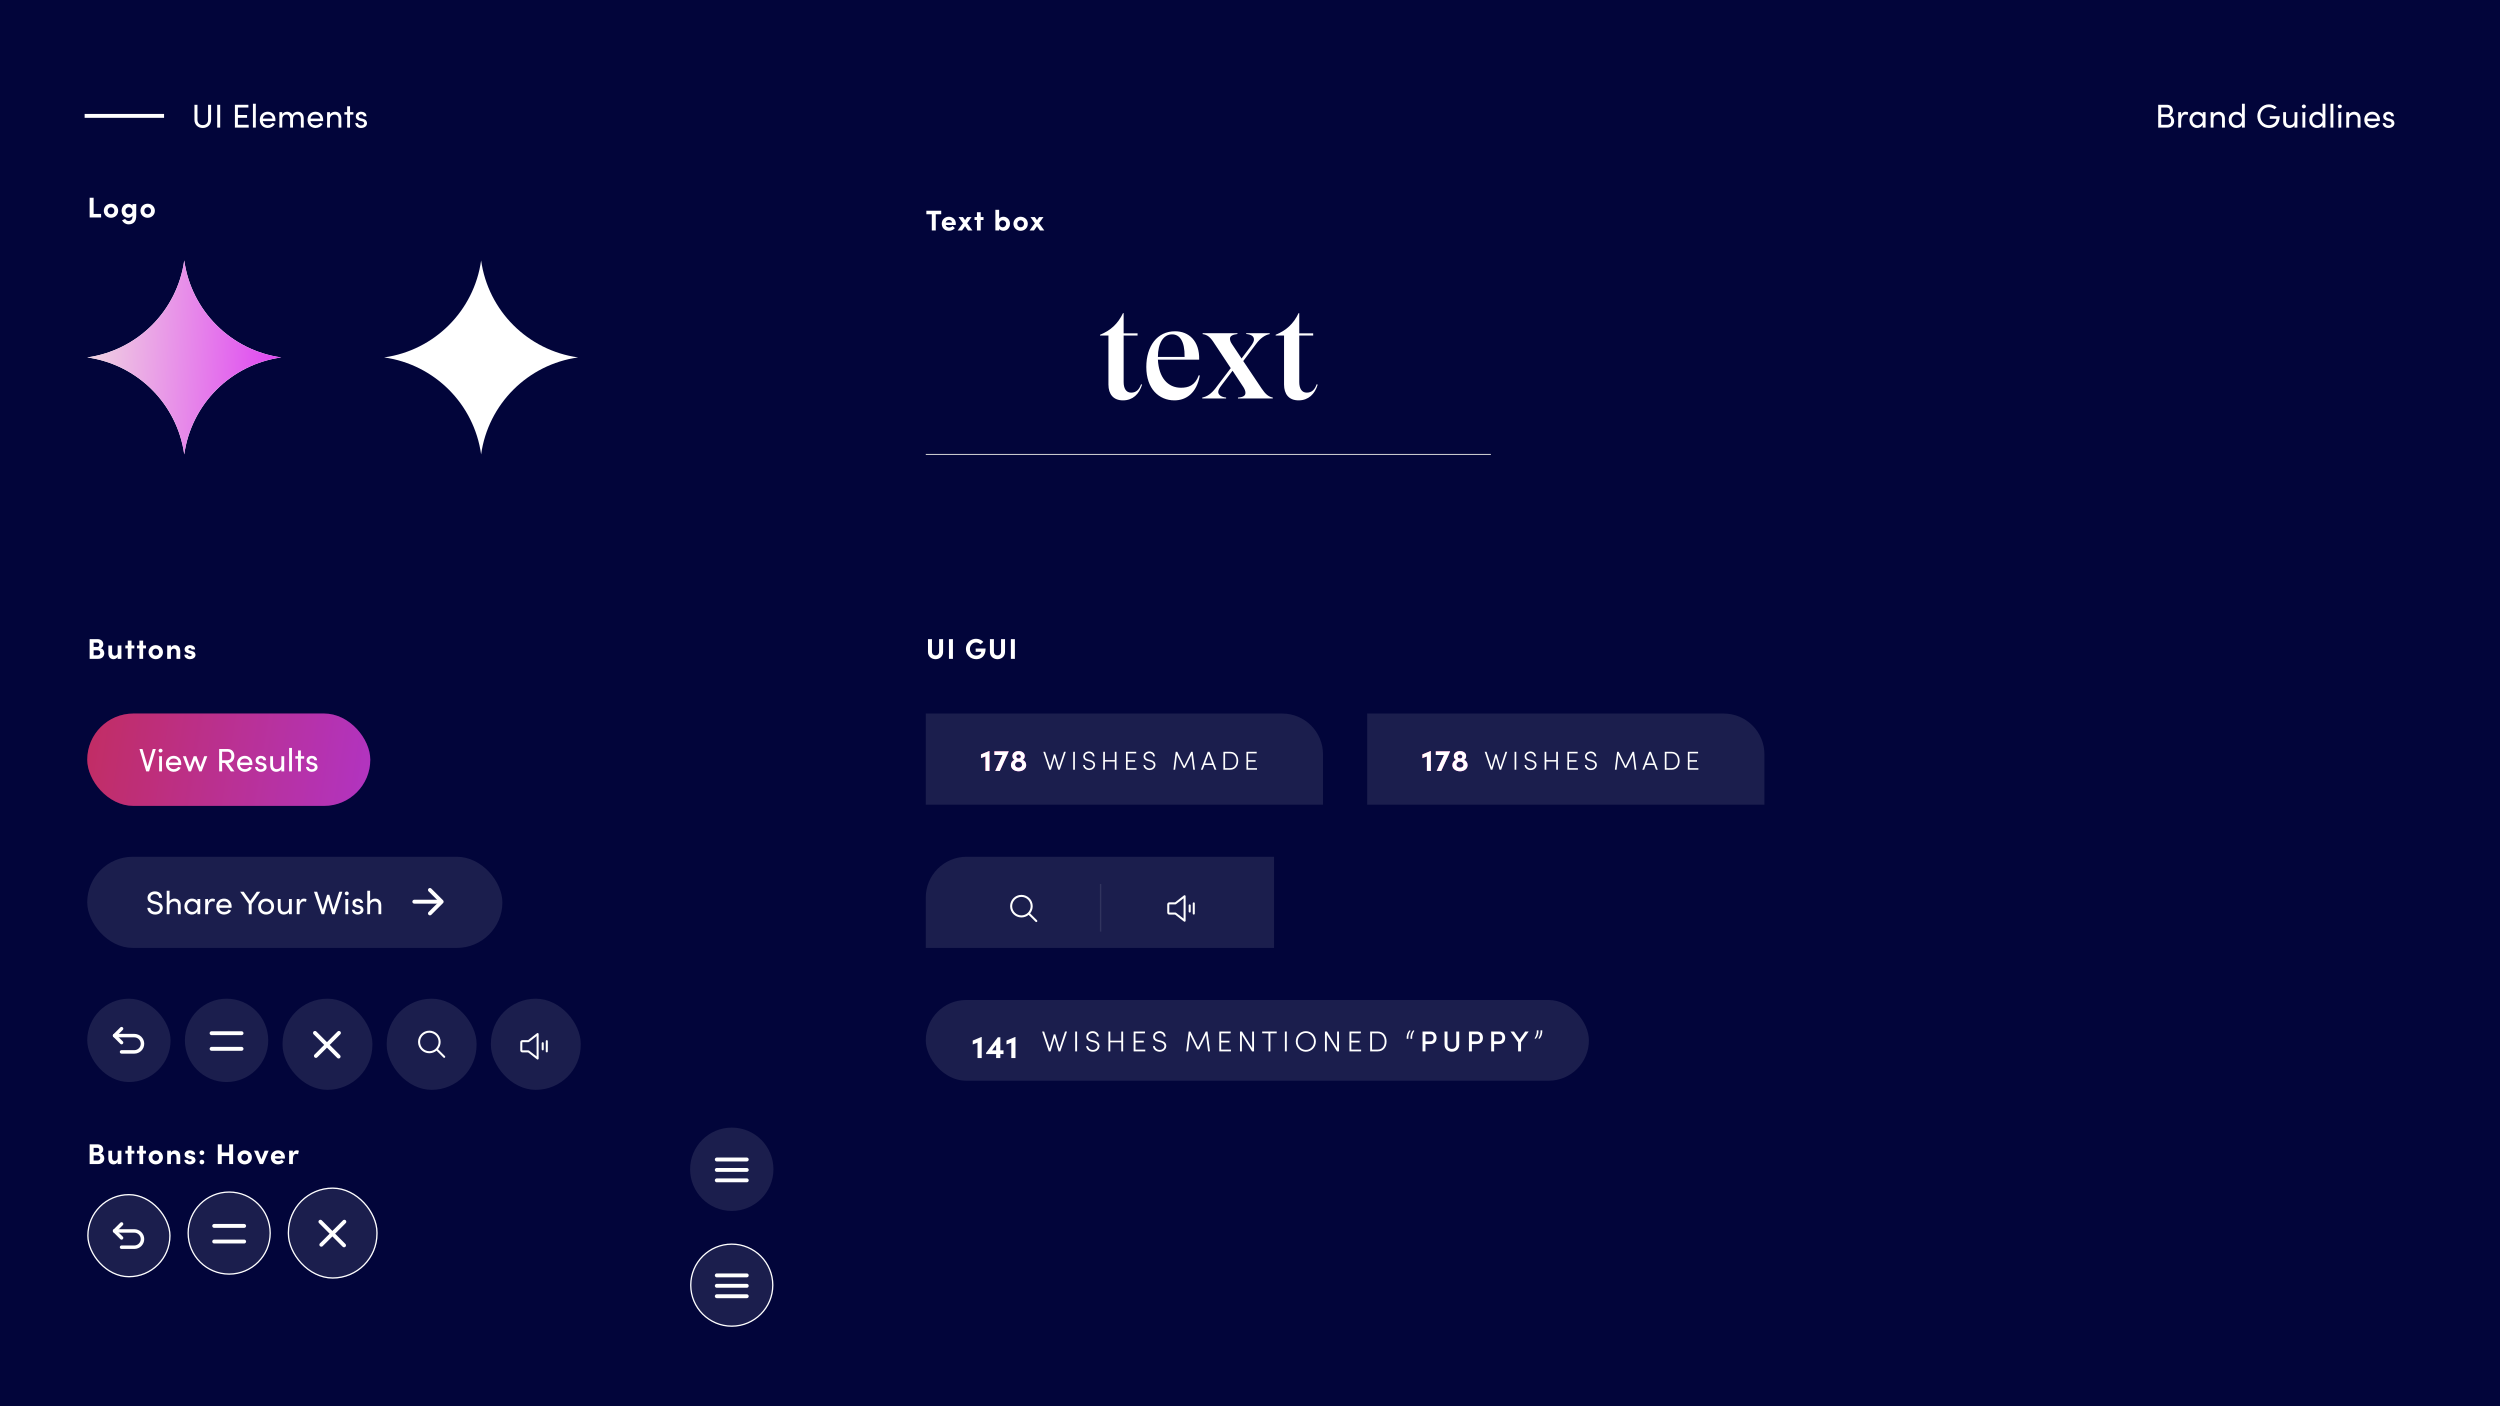 <svg width="1920" height="1080" viewBox="0 0 1920 1080" fill="none" xmlns="http://www.w3.org/2000/svg">
<rect width="1920" height="1080" fill="#02053A"/>
<rect x="67" y="658" width="318.824" height="70" rx="35" fill="white" fill-opacity="0.1"/>
<path d="M119.249 702.393C122.824 702.393 124.999 699.918 124.999 697.243C124.999 694.793 123.249 693.293 120.324 692.518L118.074 691.918C115.774 691.318 115.574 690.118 115.574 689.518C115.574 687.818 117.174 686.668 118.899 686.668C120.749 686.668 122.174 687.843 122.174 689.568H124.424C124.424 686.493 121.999 684.568 118.974 684.568C115.974 684.568 113.299 686.568 113.299 689.543C113.299 690.943 113.874 693.093 117.524 693.968L119.749 694.518C121.199 694.893 122.724 695.643 122.724 697.318C122.724 698.843 121.474 700.293 119.249 700.293C116.949 700.293 115.499 698.743 115.424 697.218H113.174C113.199 699.893 115.624 702.393 119.249 702.393ZM134.083 690.118C132.808 690.118 130.908 690.768 130.208 692.193V684.068H128.033V702.093H130.208V695.768C130.208 693.243 132.158 692.268 133.783 692.268C135.408 692.268 136.608 693.518 136.608 695.468V702.093H138.783V695.343C138.808 692.068 136.983 690.118 134.083 690.118ZM151.613 692.243C150.838 690.868 149.188 690.118 147.438 690.118C144.138 690.118 141.613 692.793 141.613 696.243C141.613 699.818 144.288 702.393 147.338 702.393C149.213 702.393 150.838 701.418 151.613 700.018V702.093H153.788V690.418H151.613V692.243ZM147.663 700.343C145.513 700.343 143.813 698.468 143.813 696.243C143.813 694.043 145.513 692.168 147.638 692.168C149.588 692.168 151.613 693.843 151.613 696.243C151.613 698.618 149.738 700.343 147.663 700.343ZM163.073 690.118C161.523 690.118 160.398 691.018 159.798 693.068V690.418H157.598V702.093H159.798V697.818C159.798 694.743 160.723 692.218 163.048 692.218C163.498 692.218 164.123 692.318 164.748 692.618L165.098 690.568C164.748 690.343 163.898 690.118 163.073 690.118ZM177.901 696.218C177.901 692.518 175.426 690.118 172.101 690.118C168.776 690.118 166.101 692.518 166.101 696.218C166.101 699.918 168.776 702.393 172.101 702.393C174.351 702.393 176.451 701.293 177.451 699.268L175.576 698.518C174.901 699.693 173.601 700.343 172.176 700.343C170.176 700.343 168.676 699.268 168.351 697.193H177.851C177.876 696.868 177.901 696.543 177.901 696.218ZM168.376 695.318C168.726 693.218 170.126 692.168 172.101 692.168C174.026 692.168 175.451 693.318 175.726 695.318H168.376ZM192.16 691.918L187.16 684.868H184.46L191.01 694.143V702.093H193.285V694.143L199.91 684.868H197.185L192.16 691.918ZM204.353 702.393C207.678 702.393 210.478 699.943 210.478 696.243C210.478 692.543 207.678 690.118 204.353 690.118C201.028 690.118 198.253 692.543 198.253 696.243C198.253 699.943 201.028 702.393 204.353 702.393ZM204.353 700.343C202.228 700.343 200.453 698.668 200.453 696.243C200.453 693.843 202.228 692.168 204.353 692.168C206.503 692.168 208.303 693.843 208.303 696.243C208.303 698.668 206.503 700.343 204.353 700.343ZM221.932 696.843C221.907 699.368 219.957 700.343 218.332 700.343C216.707 700.343 215.532 699.093 215.532 697.118V690.418H213.357V697.168C213.332 700.443 215.132 702.393 218.057 702.393C219.357 702.393 221.232 701.743 221.932 700.268V702.093H224.107V690.418H221.932V696.843ZM233.361 690.118C231.811 690.118 230.686 691.018 230.086 693.068V690.418H227.886V702.093H230.086V697.818C230.086 694.743 231.011 692.218 233.336 692.218C233.786 692.218 234.411 692.318 235.036 692.618L235.386 690.568C235.036 690.343 234.186 690.118 233.361 690.118ZM256.132 698.443L252.907 687.218H251.182L247.982 698.493L243.582 684.868H241.157L246.982 702.093H248.957L252.032 691.218L255.132 702.093H257.107L262.932 684.868H260.507L256.132 698.443ZM266.315 687.568C267.165 687.568 267.865 686.943 267.865 686.118C267.865 685.293 267.165 684.668 266.315 684.668C265.49 684.668 264.79 685.293 264.79 686.118C264.79 686.943 265.49 687.568 266.315 687.568ZM267.415 702.093V690.418H265.24V702.093H267.415ZM274.622 702.393C277.047 702.393 279.147 701.018 279.147 698.843C279.147 697.518 278.522 696.068 276.097 695.468L274.372 695.043C273.622 694.868 272.872 694.443 272.872 693.643C272.872 692.743 273.622 692.018 274.747 692.018C275.672 692.018 276.597 692.618 276.622 693.518H278.722C278.722 691.168 276.672 690.118 274.697 690.118C272.347 690.118 270.697 691.643 270.697 693.568C270.697 695.443 271.822 696.393 273.772 696.918L275.372 697.293C276.297 697.493 276.972 697.943 276.972 698.818C276.972 699.768 276.097 700.493 274.622 700.493C273.197 700.493 272.322 699.668 272.297 698.668H270.272C270.372 701.068 272.522 702.393 274.622 702.393ZM288.111 690.118C286.836 690.118 284.936 690.768 284.236 692.193V684.068H282.061V702.093H284.236V695.768C284.236 693.243 286.186 692.268 287.811 692.268C289.436 692.268 290.636 693.518 290.636 695.468V702.093H292.811V695.343C292.836 692.068 291.011 690.118 288.111 690.118Z" fill="white"/>
<path d="M318.196 692.5L338.196 692.5" stroke="white" stroke-width="3" stroke-linecap="round" stroke-linejoin="round"/>
<path d="M330.196 683.5L339.196 692.5L330.196 701.5" stroke="white" stroke-width="3" stroke-linecap="round" stroke-linejoin="round"/>
<circle cx="174" cy="799" r="32" fill="white" fill-opacity="0.1"/>
<line x1="162.5" y1="805.5" x2="185.5" y2="805.5" stroke="white" stroke-width="3" stroke-linecap="round"/>
<line x1="162.5" y1="793.5" x2="185.5" y2="793.5" stroke="white" stroke-width="3" stroke-linecap="round"/>
<circle cx="176" cy="947" r="31.5" fill="white" fill-opacity="0.1" stroke="white"/>
<line x1="164.5" y1="953.5" x2="187.5" y2="953.5" stroke="white" stroke-width="3" stroke-linecap="round"/>
<line x1="164.5" y1="941.5" x2="187.5" y2="941.5" stroke="white" stroke-width="3" stroke-linecap="round"/>
<g filter="url(#filter0_b_1078_1922)">
<path d="M711 548H984.731C1002.04 548 1016.07 562.033 1016.07 579.343V618H711V548Z" fill="white" fill-opacity="0.1"/>
</g>
<path d="M753.389 579.41V582.237L756.859 580.904V592.075H759.893V576.813H759.641L753.389 579.41ZM763.699 579.824H769.997L764.366 592.075H767.86L774.594 577.318V577.019H763.699V579.824ZM785.304 583.616C786.223 583.179 786.981 582.076 786.981 580.674C786.981 578.353 784.936 576.813 782.27 576.813C779.603 576.813 777.558 578.353 777.558 580.674C777.558 582.076 778.316 583.179 779.236 583.616C777.604 584.122 776.408 585.662 776.408 587.57C776.408 590.397 779.006 592.351 782.27 592.351C785.533 592.351 788.108 590.397 788.108 587.57C788.108 585.662 786.936 584.122 785.304 583.616ZM782.27 579.41C783.304 579.41 784.062 580.145 784.062 581.019C784.062 581.892 783.304 582.605 782.27 582.605C781.235 582.605 780.477 581.892 780.477 581.019C780.477 580.145 781.235 579.41 782.27 579.41ZM782.27 589.638C780.684 589.638 779.534 588.604 779.534 587.271C779.534 585.938 780.707 584.949 782.27 584.949C783.833 584.949 785.005 585.915 785.005 587.294C785.005 588.581 783.901 589.638 782.27 589.638Z" fill="url(#paint0_linear_1078_1922)"/>
<path d="M753.389 579.41V582.237L756.859 580.904V592.075H759.893V576.813H759.641L753.389 579.41ZM763.699 579.824H769.997L764.366 592.075H767.86L774.594 577.318V577.019H763.699V579.824ZM785.304 583.616C786.223 583.179 786.981 582.076 786.981 580.674C786.981 578.353 784.936 576.813 782.27 576.813C779.603 576.813 777.558 578.353 777.558 580.674C777.558 582.076 778.316 583.179 779.236 583.616C777.604 584.122 776.408 585.662 776.408 587.57C776.408 590.397 779.006 592.351 782.27 592.351C785.533 592.351 788.108 590.397 788.108 587.57C788.108 585.662 786.936 584.122 785.304 583.616ZM782.27 579.41C783.304 579.41 784.062 580.145 784.062 581.019C784.062 581.892 783.304 582.605 782.27 582.605C781.235 582.605 780.477 581.892 780.477 581.019C780.477 580.145 781.235 579.41 782.27 579.41ZM782.27 589.638C780.684 589.638 779.534 588.604 779.534 587.271C779.534 585.938 780.707 584.949 782.27 584.949C783.833 584.949 785.005 585.915 785.005 587.294C785.005 588.581 783.901 589.638 782.27 589.638Z" fill="white"/>
<path d="M813.292 589.164L810.472 579.384H809.332L806.512 589.104L802.652 577.384H801.252L805.912 591.164H807.152L809.892 581.604L812.652 591.164H813.892L818.552 577.384H817.152L813.292 589.164ZM825.517 591.164V577.384H824.197V591.164H825.517ZM836.448 591.404C839.448 591.404 841.048 589.304 841.048 587.364C841.048 585.364 839.548 584.224 837.368 583.684L835.488 583.204C833.448 582.704 833.248 581.624 833.248 580.984C833.248 579.444 834.708 578.384 836.268 578.384C837.908 578.384 839.188 579.364 839.268 580.884H840.568C840.488 578.584 838.648 577.144 836.308 577.144C834.028 577.144 831.928 578.704 831.928 580.984C831.928 582.084 832.328 583.744 835.188 584.424L837.048 584.864C838.408 585.204 839.728 585.924 839.728 587.424C839.728 588.724 838.648 590.164 836.448 590.164C834.508 590.164 833.248 588.864 833.128 587.504H831.828C831.928 589.504 833.728 591.404 836.448 591.404ZM856.157 583.724H848.577V577.384H847.257V591.164H848.577V584.904H856.157V591.164H857.477V577.384H856.157V583.724ZM866.054 585.024H871.774V583.784H866.054V578.624H872.614V577.384H864.754V591.164H872.834V589.924H866.054V585.024ZM882.786 591.404C885.786 591.404 887.386 589.304 887.386 587.364C887.386 585.364 885.886 584.224 883.706 583.684L881.826 583.204C879.786 582.704 879.586 581.624 879.586 580.984C879.586 579.444 881.046 578.384 882.606 578.384C884.246 578.384 885.526 579.364 885.606 580.884H886.906C886.826 578.584 884.986 577.144 882.646 577.144C880.366 577.144 878.266 578.704 878.266 580.984C878.266 582.084 878.666 583.744 881.526 584.424L883.386 584.864C884.746 585.204 886.066 585.924 886.066 587.424C886.066 588.724 884.986 590.164 882.786 590.164C880.846 590.164 879.586 588.864 879.466 587.504H878.166C878.266 589.504 880.066 591.404 882.786 591.404ZM915.99 577.384H914.77L909.47 588.324L904.17 577.384H902.93L901.23 591.164H902.51L903.93 579.704L908.87 589.744H910.09L914.99 579.744L916.41 591.164H917.71L915.99 577.384ZM934.175 591.164L928.935 577.384H927.535L922.275 591.164H923.675L925.055 587.504H931.415L932.795 591.164H934.175ZM928.235 579.124L930.955 586.324H925.515L928.235 579.124ZM939.563 577.384V591.164H944.783C948.683 591.164 950.943 588.204 950.943 584.304C950.943 580.384 948.683 577.384 944.783 577.384H939.563ZM940.883 589.924V578.624H944.783C947.923 578.624 949.623 581.104 949.623 584.304C949.623 587.484 947.923 589.924 944.783 589.924H940.883ZM958.574 585.024H964.294V583.784H958.574V578.624H965.134V577.384H957.274V591.164H965.354V589.924H958.574V585.024Z" fill="white"/>
<g filter="url(#filter1_b_1078_1922)">
<path d="M1050 548H1323.73C1341.04 548 1355.07 562.033 1355.07 579.343V618H1050V548Z" fill="white" fill-opacity="0.1"/>
</g>
<g filter="url(#filter2_d_1078_1922)">
<path d="M1092.39 579.41V582.237L1095.86 580.904V592.075H1098.89V576.813H1098.64L1092.39 579.41ZM1102.7 579.824H1109L1103.37 592.075H1106.86L1113.59 577.318V577.019H1102.7V579.824ZM1124.3 583.616C1125.22 583.179 1125.98 582.076 1125.98 580.674C1125.98 578.353 1123.94 576.813 1121.27 576.813C1118.6 576.813 1116.56 578.353 1116.56 580.674C1116.56 582.076 1117.32 583.179 1118.24 583.616C1116.6 584.122 1115.41 585.662 1115.41 587.57C1115.41 590.397 1118.01 592.351 1121.27 592.351C1124.53 592.351 1127.11 590.397 1127.11 587.57C1127.11 585.662 1125.94 584.122 1124.3 583.616ZM1121.27 579.41C1122.3 579.41 1123.06 580.145 1123.06 581.019C1123.06 581.892 1122.3 582.605 1121.27 582.605C1120.24 582.605 1119.48 581.892 1119.48 581.019C1119.48 580.145 1120.24 579.41 1121.27 579.41ZM1121.27 589.638C1119.68 589.638 1118.53 588.604 1118.53 587.271C1118.53 585.938 1119.71 584.949 1121.27 584.949C1122.83 584.949 1124 585.915 1124 587.294C1124 588.581 1122.9 589.638 1121.27 589.638Z" fill="url(#paint1_linear_1078_1922)"/>
<path d="M1092.39 579.41V582.237L1095.86 580.904V592.075H1098.89V576.813H1098.64L1092.39 579.41ZM1102.7 579.824H1109L1103.37 592.075H1106.86L1113.59 577.318V577.019H1102.7V579.824ZM1124.3 583.616C1125.22 583.179 1125.98 582.076 1125.98 580.674C1125.98 578.353 1123.94 576.813 1121.27 576.813C1118.6 576.813 1116.56 578.353 1116.56 580.674C1116.56 582.076 1117.32 583.179 1118.24 583.616C1116.6 584.122 1115.41 585.662 1115.41 587.57C1115.41 590.397 1118.01 592.351 1121.27 592.351C1124.53 592.351 1127.11 590.397 1127.11 587.57C1127.11 585.662 1125.94 584.122 1124.3 583.616ZM1121.27 579.41C1122.3 579.41 1123.06 580.145 1123.06 581.019C1123.06 581.892 1122.3 582.605 1121.27 582.605C1120.24 582.605 1119.48 581.892 1119.48 581.019C1119.48 580.145 1120.24 579.41 1121.27 579.41ZM1121.27 589.638C1119.68 589.638 1118.53 588.604 1118.53 587.271C1118.53 585.938 1119.71 584.949 1121.27 584.949C1122.83 584.949 1124 585.915 1124 587.294C1124 588.581 1122.9 589.638 1121.27 589.638Z" fill="white"/>
</g>
<path d="M1152.29 589.164L1149.47 579.384H1148.33L1145.51 589.104L1141.65 577.384H1140.25L1144.91 591.164H1146.15L1148.89 581.604L1151.65 591.164H1152.89L1157.55 577.384H1156.15L1152.29 589.164ZM1164.52 591.164V577.384H1163.2V591.164H1164.52ZM1175.45 591.404C1178.45 591.404 1180.05 589.304 1180.05 587.364C1180.05 585.364 1178.55 584.224 1176.37 583.684L1174.49 583.204C1172.45 582.704 1172.25 581.624 1172.25 580.984C1172.25 579.444 1173.71 578.384 1175.27 578.384C1176.91 578.384 1178.19 579.364 1178.27 580.884H1179.57C1179.49 578.584 1177.65 577.144 1175.31 577.144C1173.03 577.144 1170.93 578.704 1170.93 580.984C1170.93 582.084 1171.33 583.744 1174.19 584.424L1176.05 584.864C1177.41 585.204 1178.73 585.924 1178.73 587.424C1178.73 588.724 1177.65 590.164 1175.45 590.164C1173.51 590.164 1172.25 588.864 1172.13 587.504H1170.83C1170.93 589.504 1172.73 591.404 1175.45 591.404ZM1195.16 583.724H1187.58V577.384H1186.26V591.164H1187.58V584.904H1195.16V591.164H1196.48V577.384H1195.16V583.724ZM1205.05 585.024H1210.77V583.784H1205.05V578.624H1211.61V577.384H1203.75V591.164H1211.83V589.924H1205.05V585.024ZM1221.79 591.404C1224.79 591.404 1226.39 589.304 1226.39 587.364C1226.39 585.364 1224.89 584.224 1222.71 583.684L1220.83 583.204C1218.79 582.704 1218.59 581.624 1218.59 580.984C1218.59 579.444 1220.05 578.384 1221.61 578.384C1223.25 578.384 1224.53 579.364 1224.61 580.884H1225.91C1225.83 578.584 1223.99 577.144 1221.65 577.144C1219.37 577.144 1217.27 578.704 1217.27 580.984C1217.27 582.084 1217.67 583.744 1220.53 584.424L1222.39 584.864C1223.75 585.204 1225.07 585.924 1225.07 587.424C1225.07 588.724 1223.99 590.164 1221.79 590.164C1219.85 590.164 1218.59 588.864 1218.47 587.504H1217.17C1217.27 589.504 1219.07 591.404 1221.79 591.404ZM1254.99 577.384H1253.77L1248.47 588.324L1243.17 577.384H1241.93L1240.23 591.164H1241.51L1242.93 579.704L1247.87 589.744H1249.09L1253.99 579.744L1255.41 591.164H1256.71L1254.99 577.384ZM1273.18 591.164L1267.94 577.384H1266.54L1261.28 591.164H1262.68L1264.06 587.504H1270.42L1271.8 591.164H1273.18ZM1267.24 579.124L1269.96 586.324H1264.52L1267.24 579.124ZM1278.56 577.384V591.164H1283.78C1287.68 591.164 1289.94 588.204 1289.94 584.304C1289.94 580.384 1287.68 577.384 1283.78 577.384H1278.56ZM1279.88 589.924V578.624H1283.78C1286.92 578.624 1288.62 581.104 1288.62 584.304C1288.62 587.484 1286.92 589.924 1283.78 589.924H1279.88ZM1297.57 585.024H1303.29V583.784H1297.57V578.624H1304.13V577.384H1296.27V591.164H1304.35V589.924H1297.57V585.024Z" fill="white"/>
<path d="M77.208 497.904C78.858 497.398 79.298 495.88 79.298 494.758C79.298 492.47 77.56 490.842 74.854 490.842H68.848V506H75.316C78.66 506 80.09 503.756 80.09 501.666C80.09 499.95 79.144 498.234 77.208 497.904ZM76.24 495.198C76.24 496.232 75.646 496.87 74.678 496.87H71.906V493.548H74.678C75.756 493.548 76.24 494.274 76.24 495.198ZM71.906 503.294V499.422H74.92C76.372 499.422 77.01 500.412 77.01 501.358C77.01 502.37 76.306 503.294 74.876 503.294H71.906ZM90.36 501.16C90.36 503.008 89.084 503.58 88.05 503.58C87.06 503.58 86.092 502.832 86.092 501.226V495.726H83.21V501.38C83.188 504.46 84.596 506.264 87.28 506.264C88.292 506.264 89.92 505.67 90.36 504.328V506H93.242V495.726H90.36V501.16ZM101.009 495.726V491.986H98.127V495.726H96.257V497.97H98.127V506H101.009V497.97H103.187V495.726H101.009ZM109.927 495.726V491.986H107.045V495.726H105.175V497.97H107.045V506H109.927V497.97H112.105V495.726H109.927ZM119.62 506.264C122.546 506.264 125.142 504.108 125.142 500.874C125.142 497.618 122.546 495.462 119.62 495.462C116.694 495.462 114.098 497.618 114.098 500.874C114.098 504.108 116.694 506.264 119.62 506.264ZM119.62 503.58C118.19 503.58 117.024 502.458 117.024 500.874C117.024 499.268 118.19 498.146 119.62 498.146C121.05 498.146 122.216 499.268 122.216 500.874C122.216 502.458 121.05 503.58 119.62 503.58ZM134.364 495.462C133.352 495.462 131.724 496.078 131.284 497.464V495.726H128.402V506H131.284V500.61C131.284 498.74 132.56 498.19 133.594 498.19C134.584 498.19 135.552 498.916 135.552 500.522V506H138.434V500.368C138.456 497.288 137.048 495.462 134.364 495.462ZM145.827 506.264C147.939 506.264 150.139 505.142 150.139 502.986C150.139 502.15 149.831 500.61 147.367 499.95L145.673 499.51C145.101 499.356 144.661 499.114 144.661 498.63C144.661 498.102 145.189 497.728 145.849 497.728C146.531 497.728 147.103 498.102 147.103 498.806H149.853C149.875 496.364 147.675 495.462 145.805 495.462C143.429 495.462 141.779 496.958 141.779 498.542C141.779 499.62 142.131 501.094 144.771 501.798L146.135 502.128C146.905 502.326 147.257 502.546 147.257 502.986C147.257 503.58 146.619 503.998 145.783 503.998C144.771 503.998 144.265 503.36 144.265 502.766H141.559C141.581 505.032 143.671 506.264 145.827 506.264Z" fill="white"/>
<path d="M77.208 885.904C78.858 885.398 79.298 883.88 79.298 882.758C79.298 880.47 77.56 878.842 74.854 878.842H68.848V894H75.316C78.66 894 80.09 891.756 80.09 889.666C80.09 887.95 79.144 886.234 77.208 885.904ZM76.24 883.198C76.24 884.232 75.646 884.87 74.678 884.87H71.906V881.548H74.678C75.756 881.548 76.24 882.274 76.24 883.198ZM71.906 891.294V887.422H74.92C76.372 887.422 77.01 888.412 77.01 889.358C77.01 890.37 76.306 891.294 74.876 891.294H71.906ZM90.36 889.16C90.36 891.008 89.084 891.58 88.05 891.58C87.06 891.58 86.092 890.832 86.092 889.226V883.726H83.21V889.38C83.188 892.46 84.596 894.264 87.28 894.264C88.292 894.264 89.92 893.67 90.36 892.328V894H93.242V883.726H90.36V889.16ZM101.009 883.726V879.986H98.127V883.726H96.257V885.97H98.127V894H101.009V885.97H103.187V883.726H101.009ZM109.927 883.726V879.986H107.045V883.726H105.175V885.97H107.045V894H109.927V885.97H112.105V883.726H109.927ZM119.62 894.264C122.546 894.264 125.142 892.108 125.142 888.874C125.142 885.618 122.546 883.462 119.62 883.462C116.694 883.462 114.098 885.618 114.098 888.874C114.098 892.108 116.694 894.264 119.62 894.264ZM119.62 891.58C118.19 891.58 117.024 890.458 117.024 888.874C117.024 887.268 118.19 886.146 119.62 886.146C121.05 886.146 122.216 887.268 122.216 888.874C122.216 890.458 121.05 891.58 119.62 891.58ZM134.364 883.462C133.352 883.462 131.724 884.078 131.284 885.464V883.726H128.402V894H131.284V888.61C131.284 886.74 132.56 886.19 133.594 886.19C134.584 886.19 135.552 886.916 135.552 888.522V894H138.434V888.368C138.456 885.288 137.048 883.462 134.364 883.462ZM145.827 894.264C147.939 894.264 150.139 893.142 150.139 890.986C150.139 890.15 149.831 888.61 147.367 887.95L145.673 887.51C145.101 887.356 144.661 887.114 144.661 886.63C144.661 886.102 145.189 885.728 145.849 885.728C146.531 885.728 147.103 886.102 147.103 886.806H149.853C149.875 884.364 147.675 883.462 145.805 883.462C143.429 883.462 141.779 884.958 141.779 886.542C141.779 887.62 142.131 889.094 144.771 889.798L146.135 890.128C146.905 890.326 147.257 890.546 147.257 890.986C147.257 891.58 146.619 891.998 145.783 891.998C144.771 891.998 144.265 891.36 144.265 890.766H141.559C141.581 893.032 143.671 894.264 145.827 894.264ZM155.064 887.048C156.076 887.048 156.89 886.322 156.89 885.288C156.89 884.254 156.076 883.506 155.064 883.506C154.074 883.506 153.238 884.254 153.238 885.288C153.238 886.322 154.074 887.048 155.064 887.048ZM155.064 894.198C156.076 894.198 156.89 893.45 156.89 892.416C156.89 891.404 156.076 890.656 155.064 890.656C154.074 890.656 153.238 891.404 153.238 892.416C153.238 893.45 154.074 894.198 155.064 894.198ZM175.974 885.09H170.32V878.842H167.262V894H170.32V887.84H175.974V894H179.032V878.842H175.974V885.09ZM187.929 894.264C190.855 894.264 193.451 892.108 193.451 888.874C193.451 885.618 190.855 883.462 187.929 883.462C185.003 883.462 182.407 885.618 182.407 888.874C182.407 892.108 185.003 894.264 187.929 894.264ZM187.929 891.58C186.499 891.58 185.333 890.458 185.333 888.874C185.333 887.268 186.499 886.146 187.929 886.146C189.359 886.146 190.525 887.268 190.525 888.874C190.525 890.458 189.359 891.58 187.929 891.58ZM200.743 890.282L198.235 883.726H195.111L199.445 894H202.019L206.353 883.726H203.207L200.743 890.282ZM218.823 888.698C218.823 885.552 216.425 883.462 213.477 883.462C210.551 883.462 208.021 885.552 208.021 888.874C208.021 892.042 210.331 894.264 213.499 894.264C215.303 894.264 217.085 893.494 218.053 892.196L216.381 890.502C215.743 891.228 214.731 891.712 213.675 891.712C212.311 891.712 211.343 891.008 211.035 889.798H218.757C218.801 889.336 218.823 888.984 218.823 888.698ZM211.035 887.928C211.343 886.542 212.355 885.948 213.543 885.948C214.841 885.948 215.831 886.718 215.919 887.928H211.035ZM227.919 883.462C226.643 883.462 225.477 884.21 224.905 885.926V883.726H222.045V894H224.927V890.48C224.927 887.554 225.939 886.168 227.413 886.168C227.765 886.168 228.271 886.212 228.887 886.542L229.547 883.792C229.085 883.55 228.469 883.462 227.919 883.462Z" fill="white"/>
<path d="M711.44 161.842V164.548H715.62V177H718.678V164.548H722.858V161.842H711.44ZM734.069 171.698C734.069 168.552 731.671 166.462 728.723 166.462C725.797 166.462 723.267 168.552 723.267 171.874C723.267 175.042 725.577 177.264 728.745 177.264C730.549 177.264 732.331 176.494 733.299 175.196L731.627 173.502C730.989 174.228 729.977 174.712 728.921 174.712C727.557 174.712 726.589 174.008 726.281 172.798H734.003C734.047 172.336 734.069 171.984 734.069 171.698ZM726.281 170.928C726.589 169.542 727.601 168.948 728.789 168.948C730.087 168.948 731.077 169.718 731.165 170.928H726.281ZM742.779 171.434L746.167 166.726H742.779L741.195 169.102L739.567 166.726H736.157L739.545 171.434L735.475 177H738.863L741.173 173.722L743.439 177H746.805L742.779 171.434ZM753.175 166.726V162.986H750.293V166.726H748.423V168.97H750.293V177H753.175V168.97H755.353V166.726H753.175ZM770.635 166.462C769.469 166.462 768.061 166.924 767.335 167.958V161.138H764.453V177H767.335V175.724C768.061 176.78 769.469 177.264 770.635 177.264C773.275 177.264 775.673 175.152 775.673 171.852C775.673 168.552 773.275 166.462 770.635 166.462ZM770.085 174.58C768.677 174.58 767.423 173.414 767.423 171.852C767.423 170.268 768.743 169.146 770.085 169.146C771.537 169.146 772.725 170.334 772.725 171.852C772.725 173.348 771.537 174.58 770.085 174.58ZM783.84 177.264C786.766 177.264 789.362 175.108 789.362 171.874C789.362 168.618 786.766 166.462 783.84 166.462C780.914 166.462 778.318 168.618 778.318 171.874C778.318 175.108 780.914 177.264 783.84 177.264ZM783.84 174.58C782.41 174.58 781.244 173.458 781.244 171.874C781.244 170.268 782.41 169.146 783.84 169.146C785.27 169.146 786.436 170.268 786.436 171.874C786.436 173.458 785.27 174.58 783.84 174.58ZM798.003 171.434L801.391 166.726H798.003L796.419 169.102L794.791 166.726H791.381L794.769 171.434L790.699 177H794.087L796.397 173.722L798.663 177H802.029L798.003 171.434Z" fill="white"/>
<path d="M71.906 151.842H68.848V167H77.648V164.294H71.906V151.842ZM85.24 167.264C88.166 167.264 90.762 165.108 90.762 161.874C90.762 158.618 88.166 156.462 85.24 156.462C82.314 156.462 79.718 158.618 79.718 161.874C79.718 165.108 82.314 167.264 85.24 167.264ZM85.24 164.58C83.81 164.58 82.644 163.458 82.644 161.874C82.644 160.268 83.81 159.146 85.24 159.146C86.67 159.146 87.836 160.268 87.836 161.874C87.836 163.458 86.67 164.58 85.24 164.58ZM101.744 157.958C100.996 156.946 99.61 156.462 98.444 156.462C95.804 156.462 93.406 158.552 93.406 161.852C93.406 165.152 95.804 167.264 98.444 167.264C99.588 167.264 100.996 166.758 101.744 165.746V166.032C101.744 168.694 100.578 169.728 98.73 169.728C97.63 169.728 96.574 169.068 96.134 168.122L93.736 169.156C94.616 171.07 96.53 172.302 98.73 172.302C102.36 172.302 104.626 170.212 104.626 165.724V156.726H101.744V157.958ZM98.994 164.58C97.542 164.58 96.332 163.348 96.332 161.852C96.332 160.334 97.542 159.146 98.994 159.146C100.336 159.146 101.656 160.268 101.656 161.852C101.656 163.414 100.402 164.58 98.994 164.58ZM113.41 167.264C116.336 167.264 118.932 165.108 118.932 161.874C118.932 158.618 116.336 156.462 113.41 156.462C110.484 156.462 107.888 158.618 107.888 161.874C107.888 165.108 110.484 167.264 113.41 167.264ZM113.41 164.58C111.98 164.58 110.814 163.458 110.814 161.874C110.814 160.268 111.98 159.146 113.41 159.146C114.84 159.146 116.006 160.268 116.006 161.874C116.006 163.458 114.84 164.58 113.41 164.58Z" fill="white"/>
<path d="M718.48 506.264C721.582 506.264 724.288 504.13 724.288 500.654V490.842H721.23V500.456C721.23 502.524 719.91 503.36 718.48 503.36C717.072 503.36 715.752 502.524 715.752 500.456V490.842H712.694V500.654C712.694 504.13 715.4 506.264 718.48 506.264ZM731.849 506V490.842H728.791V506H731.849ZM749.733 506.264C753.847 506.264 756.949 503.69 756.949 498.08H749.315V500.566H753.605C753.605 502.326 751.647 503.514 749.667 503.514C746.895 503.514 744.893 501.138 744.893 498.432C744.893 495.726 746.939 493.416 749.579 493.416C750.899 493.416 752.109 493.988 752.967 494.912L755.189 492.998C753.869 491.524 751.867 490.578 749.579 490.578C745.223 490.578 741.835 494.12 741.835 498.432C741.835 502.722 745.157 506.264 749.733 506.264ZM766.053 506.264C769.155 506.264 771.861 504.13 771.861 500.654V490.842H768.803V500.456C768.803 502.524 767.483 503.36 766.053 503.36C764.645 503.36 763.325 502.524 763.325 500.456V490.842H760.267V500.654C760.267 504.13 762.973 506.264 766.053 506.264ZM779.422 506V490.842H776.364V506H779.422Z" fill="white"/>
<g filter="url(#filter3_b_1078_1922)">
<path d="M978.463 658H742.343C725.033 658 711 672.033 711 689.343V728H978.463V658Z" fill="white" fill-opacity="0.1"/>
</g>
<path fill-rule="evenodd" clip-rule="evenodd" d="M791.546 695.928C791.546 699.847 788.368 703.024 784.449 703.024C780.53 703.024 777.352 699.847 777.352 695.928C777.352 692.008 780.53 688.831 784.449 688.831C788.368 688.831 791.546 692.008 791.546 695.928ZM789.998 702.594C788.494 703.847 786.56 704.601 784.449 704.601C779.659 704.601 775.775 700.718 775.775 695.928C775.775 691.137 779.659 687.254 784.449 687.254C789.239 687.254 793.123 691.137 793.123 695.928C793.123 698.039 792.368 699.975 791.114 701.479L796.438 706.803C796.745 707.111 796.745 707.61 796.438 707.918C796.13 708.226 795.63 708.226 795.322 707.918L789.998 702.594Z" fill="white"/>
<path d="M902.717 701.62H898.016C897.808 701.62 897.609 701.538 897.462 701.391C897.315 701.244 897.232 701.044 897.232 700.837V694.568C897.232 694.36 897.315 694.161 897.462 694.014C897.609 693.867 897.808 693.784 898.016 693.784H902.717L909.77 688.299V707.105L902.717 701.62Z" stroke="white" stroke-width="1.567" stroke-linecap="round" stroke-linejoin="round"/>
<path d="M913.682 695.352V700.053" stroke="white" stroke-width="1.567" stroke-linecap="round" stroke-linejoin="round"/>
<path d="M916.816 693.784V701.62" stroke="white" stroke-width="1.567" stroke-linecap="round" stroke-linejoin="round"/>
<line x1="845.253" y1="678.896" x2="845.253" y2="715.463" stroke="white" stroke-opacity="0.1" stroke-width="1.045"/>
<g filter="url(#filter4_b_1078_1922)">
<rect x="217" y="767" width="69" height="70" rx="34.5" fill="white" fill-opacity="0.1"/>
<g clip-path="url(#clip0_1078_1922)">
<path d="M260.293 793.279L242.613 810.96M241.907 793.279L260.058 811.43" stroke="white" stroke-width="3" stroke-linecap="round"/>
</g>
</g>
<g filter="url(#filter5_b_1078_1922)">
<rect x="221" y="912" width="69" height="70" rx="34.5" fill="white" fill-opacity="0.1"/>
<rect x="221.5" y="912.5" width="68" height="69" rx="34" stroke="white"/>
<path d="M264.458 938.277L246.778 955.958M246.072 938.277L264.223 956.429" stroke="white" stroke-width="3" stroke-linecap="round"/>
</g>
<g filter="url(#filter6_b_1078_1922)">
<rect x="297" y="767" width="69" height="70" rx="34.5" fill="white" fill-opacity="0.1"/>
<path fill-rule="evenodd" clip-rule="evenodd" d="M336.824 800.226C336.824 804.145 333.647 807.322 329.727 807.322C325.808 807.322 322.631 804.145 322.631 800.226C322.631 796.307 325.808 793.129 329.727 793.129C333.647 793.129 336.824 796.307 336.824 800.226ZM335.277 806.892C333.773 808.145 331.838 808.899 329.727 808.899C324.937 808.899 321.054 805.016 321.054 800.226C321.054 795.436 324.937 791.552 329.727 791.552C334.518 791.552 338.401 795.436 338.401 800.226C338.401 802.338 337.646 804.273 336.392 805.777L341.716 811.101C342.024 811.409 342.024 811.908 341.716 812.216C341.408 812.524 340.909 812.524 340.601 812.216L335.277 806.892Z" fill="white"/>
</g>
<rect x="67" y="548" width="217.364" height="70.909" rx="35.455" fill="url(#paint2_linear_1078_1922)"/>
<rect x="67" y="548" width="217.364" height="70.909" rx="35.455" fill="black" fill-opacity="0.2"/>
<path d="M113.381 588.655L109.431 575.23H107.106L112.306 592.455H114.481L119.656 575.23H117.331L113.381 588.655ZM123.298 577.93C124.148 577.93 124.848 577.305 124.848 576.48C124.848 575.655 124.148 575.03 123.298 575.03C122.473 575.03 121.773 575.655 121.773 576.48C121.773 577.305 122.473 577.93 123.298 577.93ZM124.398 592.455V580.78H122.223V592.455H124.398ZM139.205 586.58C139.205 582.88 136.73 580.48 133.405 580.48C130.08 580.48 127.405 582.88 127.405 586.58C127.405 590.28 130.08 592.755 133.405 592.755C135.655 592.755 137.755 591.655 138.755 589.63L136.88 588.88C136.205 590.055 134.905 590.705 133.48 590.705C131.48 590.705 129.98 589.63 129.655 587.555H139.155C139.18 587.23 139.205 586.905 139.205 586.58ZM129.68 585.68C130.03 583.58 131.43 582.53 133.405 582.53C135.33 582.53 136.755 583.68 137.03 585.68H129.68ZM153.873 589.08L150.873 580.78H148.748L145.773 589.08L142.798 580.78H140.448L144.898 592.455H146.698L149.798 583.78L153.023 592.455H154.848L159.198 580.78H156.848L153.873 589.08ZM180.054 592.455L175.479 585.98C178.554 585.755 179.979 583.105 179.979 580.605C179.979 577.93 178.529 575.23 174.779 575.23H168.304V592.455H170.579V585.955H172.804L177.329 592.455H180.054ZM174.829 577.33C176.579 577.33 177.704 578.68 177.704 580.605C177.704 582.555 176.704 583.88 174.179 583.88H170.579V577.33H174.829ZM193.843 586.58C193.843 582.88 191.368 580.48 188.043 580.48C184.718 580.48 182.043 582.88 182.043 586.58C182.043 590.28 184.718 592.755 188.043 592.755C190.293 592.755 192.393 591.655 193.393 589.63L191.518 588.88C190.843 590.055 189.543 590.705 188.118 590.705C186.118 590.705 184.618 589.63 184.293 587.555H193.793C193.818 587.23 193.843 586.905 193.843 586.58ZM184.318 585.68C184.668 583.58 186.068 582.53 188.043 582.53C189.968 582.53 191.393 583.68 191.668 585.68H184.318ZM200.233 592.755C202.658 592.755 204.758 591.38 204.758 589.205C204.758 587.88 204.133 586.43 201.708 585.83L199.983 585.405C199.233 585.23 198.483 584.805 198.483 584.005C198.483 583.105 199.233 582.38 200.358 582.38C201.283 582.38 202.208 582.98 202.233 583.88H204.333C204.333 581.53 202.283 580.48 200.308 580.48C197.958 580.48 196.308 582.005 196.308 583.93C196.308 585.805 197.433 586.755 199.383 587.28L200.983 587.655C201.908 587.855 202.583 588.305 202.583 589.18C202.583 590.13 201.708 590.855 200.233 590.855C198.808 590.855 197.933 590.03 197.908 589.03H195.883C195.983 591.43 198.133 592.755 200.233 592.755ZM216.097 587.205C216.072 589.73 214.122 590.705 212.497 590.705C210.872 590.705 209.697 589.455 209.697 587.48V580.78H207.522V587.53C207.497 590.805 209.297 592.755 212.222 592.755C213.522 592.755 215.397 592.105 216.097 590.63V592.455H218.272V580.78H216.097V587.205ZM224.227 592.455V574.43H222.052V592.455H224.227ZM231.084 580.78V576.38H228.909V580.78H226.809V582.655H228.909V592.455H231.084V582.655H233.609V580.78H231.084ZM239.368 592.755C241.793 592.755 243.893 591.38 243.893 589.205C243.893 587.88 243.268 586.43 240.843 585.83L239.118 585.405C238.368 585.23 237.618 584.805 237.618 584.005C237.618 583.105 238.368 582.38 239.493 582.38C240.418 582.38 241.343 582.98 241.368 583.88H243.468C243.468 581.53 241.418 580.48 239.443 580.48C237.093 580.48 235.443 582.005 235.443 583.93C235.443 585.805 236.568 586.755 238.518 587.28L240.118 587.655C241.043 587.855 241.718 588.305 241.718 589.18C241.718 590.13 240.843 590.855 239.368 590.855C237.943 590.855 237.068 590.03 237.043 589.03H235.018C235.118 591.43 237.268 592.755 239.368 592.755Z" fill="white"/>
<path d="M711 349H1145" stroke="#D9D9D9" stroke-width="0.75"/>
<path d="M876.324 295.11C874.938 299.169 872.661 301.545 868.701 301.545C864.84 301.545 862.959 298.278 862.959 293.427V257.688H873.651V256.005H862.959V240.462H862.464C858.504 248.877 852.663 253.926 844.842 257.094V257.688H851.277V295.308C851.277 302.733 855.039 307.485 862.464 307.485C869.988 307.485 874.938 302.634 877.116 295.407L876.324 295.11ZM920.654 288.18C917.783 296.199 912.536 297.783 906.992 297.783C896.795 297.783 889.964 289.962 889.271 276.201H920.951C921.347 261.648 912.833 254.421 902.438 254.421C888.677 254.421 880.361 265.905 880.361 281.844C880.361 298.674 890.162 307.485 901.943 307.485C910.952 307.485 919.07 301.941 921.446 288.378L920.654 288.18ZM900.161 256.797C905.804 256.797 909.962 261.648 909.764 274.122H889.271C889.271 263.529 893.528 256.797 900.161 256.797ZM968.874 298.278L954.816 277.29L964.617 264.222C967.785 259.866 971.547 257.193 975.111 256.599V255.906H957.093V256.5C961.152 256.896 963.033 258.381 963.033 260.757C963.033 262.143 962.34 263.628 960.162 266.499L953.529 275.31L946.401 264.618C945.114 262.737 944.619 261.45 944.619 260.064C944.619 258.183 946.401 256.995 950.361 256.5V255.906H923.631V256.599C927.195 257.094 929.472 258.777 932.541 263.628L945.213 282.735L933.432 298.278C930.264 302.337 927.096 304.614 923.334 305.307V306H941.649V305.307C937.986 305.01 935.61 303.228 935.61 301.05C935.61 299.664 936.402 298.08 938.283 295.704L946.599 284.715L954.915 297.288C956.004 299.07 956.499 300.357 956.499 301.743C956.499 303.921 954.618 305.109 950.757 305.307V306H977.487V305.307C974.22 304.713 971.844 302.733 968.874 298.278ZM1011.19 295.11C1009.81 299.169 1007.53 301.545 1003.57 301.545C999.708 301.545 997.827 298.278 997.827 293.427V257.688H1008.52V256.005H997.827V240.462H997.332C993.372 248.877 987.531 253.926 979.71 257.094V257.688H986.145V295.308C986.145 302.733 989.907 307.485 997.332 307.485C1004.86 307.485 1009.81 302.634 1011.98 295.407L1011.19 295.11Z" fill="white"/>
<g filter="url(#filter7_d_1078_1922)">
<path d="M141.5 200V200C146.914 238.682 177.318 269.086 216 274.5V274.5V274.5C177.318 279.914 146.914 310.318 141.5 349V349V349C136.086 310.318 105.682 279.914 67 274.5V274.5V274.5C105.682 269.086 136.086 238.682 141.5 200V200Z" fill="white"/>
<path d="M141.5 200V200C146.914 238.682 177.318 269.086 216 274.5V274.5V274.5C177.318 279.914 146.914 310.318 141.5 349V349V349C136.086 310.318 105.682 279.914 67 274.5V274.5V274.5C105.682 269.086 136.086 238.682 141.5 200V200Z" fill="url(#paint3_linear_1078_1922)"/>
</g>
<g filter="url(#filter8_d_1078_1922)">
<path d="M369.5 200V200C374.914 238.682 405.318 269.086 444 274.5V274.5V274.5C405.318 279.914 374.914 310.318 369.5 349V349V349C364.086 310.318 333.682 279.914 295 274.5V274.5V274.5C333.682 269.086 364.086 238.682 369.5 200V200Z" fill="white"/>
</g>
<g filter="url(#filter9_b_1078_1922)">
<rect x="377" y="767" width="69" height="70" rx="34.5" fill="white" fill-opacity="0.1"/>
</g>
<path d="M405.836 807.455H401.134C400.926 807.455 400.727 807.373 400.58 807.226C400.433 807.079 400.351 806.879 400.351 806.672V800.403C400.351 800.195 400.433 799.996 400.58 799.849C400.727 799.702 400.926 799.619 401.134 799.619H405.836L412.888 794.134V812.94L405.836 807.455Z" stroke="white" stroke-width="1.567" stroke-linecap="round" stroke-linejoin="round"/>
<path d="M416.802 801.187V805.888" stroke="white" stroke-width="1.567" stroke-linecap="round" stroke-linejoin="round"/>
<path d="M419.936 799.619V807.455" stroke="white" stroke-width="1.567" stroke-linecap="round" stroke-linejoin="round"/>
<g filter="url(#filter10_b_1078_1922)">
<rect x="67" y="767" width="64" height="64" rx="32" fill="white" fill-opacity="0.1"/>
</g>
<path d="M93.357 800.714L88 795.357L93.357 790" stroke="white" stroke-width="2.679" stroke-linecap="round" stroke-linejoin="round"/>
<path d="M93.357 807.857H103.179C104.836 807.857 106.426 807.198 107.598 806.026C108.77 804.854 109.429 803.265 109.429 801.607V801.607C109.429 800.786 109.267 799.973 108.953 799.215C108.639 798.457 108.178 797.768 107.598 797.188C107.018 796.607 106.329 796.147 105.57 795.833C104.812 795.519 103.999 795.357 103.179 795.357H88" stroke="white" stroke-width="2.679" stroke-linecap="round" stroke-linejoin="round"/>
<g filter="url(#filter11_b_1078_1922)">
<rect x="67" y="917" width="64" height="64" rx="32" fill="white" fill-opacity="0.1"/>
<rect x="67.5" y="917.5" width="63" height="63" rx="31.5" stroke="white"/>
</g>
<path d="M93.357 950.714L88 945.357L93.357 940" stroke="white" stroke-width="2.679" stroke-linecap="round" stroke-linejoin="round"/>
<path d="M93.357 957.857H103.179C104.836 957.857 106.426 957.198 107.598 956.026C108.77 954.854 109.429 953.265 109.429 951.607V951.607C109.429 950.786 109.267 949.973 108.953 949.215C108.639 948.457 108.178 947.768 107.598 947.188C107.018 946.607 106.329 946.147 105.57 945.833C104.812 945.519 103.999 945.357 103.179 945.357H88" stroke="white" stroke-width="2.679" stroke-linecap="round" stroke-linejoin="round"/>
<g filter="url(#filter12_b_1078_1922)">
<rect x="711" y="768" width="509.286" height="62" rx="31" fill="white" fill-opacity="0.1"/>
</g>
<g filter="url(#filter13_dd_1078_1922)">
<path d="M747.061 793.615V796.611L750.739 795.198V807.036H753.954V790.863H753.686L747.061 793.615ZM768.266 801.141V791.082H766.366L757.329 803.041V803.991H765.026V807.036H768.266V803.991H770.702V801.141H768.266ZM765.026 796.927V801.141H761.884L765.026 796.927ZM772.992 793.615V796.611L776.67 795.198V807.036H779.885V790.863H779.617L772.992 793.615Z" fill="white"/>
</g>
<path d="M813.658 805.25L810.535 794.422H809.273L806.151 805.184L801.878 792.208H800.328L805.487 807.464H806.86L809.893 796.88L812.949 807.464H814.322L819.481 792.208H817.931L813.658 805.25ZM827.193 807.464V792.208H825.732V807.464H827.193ZM839.295 807.73C842.617 807.73 844.388 805.405 844.388 803.257C844.388 801.043 842.727 799.781 840.314 799.183L838.232 798.651C835.974 798.098 835.752 796.902 835.752 796.194C835.752 794.489 837.369 793.315 839.096 793.315C840.912 793.315 842.329 794.4 842.417 796.083H843.857C843.768 793.536 841.731 791.942 839.14 791.942C836.616 791.942 834.291 793.669 834.291 796.194C834.291 797.411 834.734 799.249 837.9 800.002L839.96 800.489C841.465 800.866 842.927 801.663 842.927 803.324C842.927 804.763 841.731 806.357 839.295 806.357C837.147 806.357 835.752 804.918 835.62 803.412H834.18C834.291 805.626 836.284 807.73 839.295 807.73ZM861.116 799.227H852.724V792.208H851.262V807.464H852.724V800.534H861.116V807.464H862.577V792.208H861.116V799.227ZM872.073 800.666H878.406V799.294H872.073V793.581H879.336V792.208H870.634V807.464H879.58V806.091H872.073V800.666ZM890.598 807.73C893.92 807.73 895.691 805.405 895.691 803.257C895.691 801.043 894.03 799.781 891.617 799.183L889.535 798.651C887.277 798.098 887.055 796.902 887.055 796.194C887.055 794.489 888.672 793.315 890.399 793.315C892.215 793.315 893.632 794.4 893.72 796.083H895.16C895.071 793.536 893.034 791.942 890.443 791.942C887.919 791.942 885.594 793.669 885.594 796.194C885.594 797.411 886.037 799.249 889.203 800.002L891.263 800.489C892.768 800.866 894.23 801.663 894.23 803.324C894.23 804.763 893.034 806.357 890.598 806.357C888.45 806.357 887.055 804.918 886.923 803.412H885.483C885.594 805.626 887.587 807.73 890.598 807.73ZM927.359 792.208H926.009L920.141 804.32L914.273 792.208H912.9L911.018 807.464H912.435L914.007 794.776L919.476 805.892H920.827L926.252 794.821L927.824 807.464H929.264L927.359 792.208ZM937.861 800.666H944.194V799.294H937.861V793.581H945.124V792.208H936.422V807.464H945.367V806.091H937.861V800.666ZM961.634 804.896L953.84 792.208H952.312V807.464H953.773V794.754L961.59 807.464H963.095V792.208H961.634V804.896ZM969.349 792.208V793.581H974.198V807.464H975.66V793.581H980.531V792.208H969.349ZM988.256 807.464V792.208H986.795V807.464H988.256ZM1002.88 807.73C1007.22 807.73 1010.59 804.187 1010.59 799.869C1010.59 795.529 1007.22 791.942 1002.88 791.942C998.543 791.942 995.177 795.529 995.177 799.869C995.177 804.187 998.543 807.73 1002.88 807.73ZM1002.88 806.357C999.362 806.357 996.639 803.412 996.639 799.869C996.639 796.326 999.362 793.315 1002.88 793.315C1006.4 793.315 1009.13 796.326 1009.13 799.869C1009.13 803.412 1006.4 806.357 1002.88 806.357ZM1026.88 804.896L1019.09 792.208H1017.56V807.464H1019.02V794.754L1026.84 807.464H1028.34V792.208H1026.88V804.896ZM1037.83 800.666H1044.16V799.294H1037.83V793.581H1045.09V792.208H1036.39V807.464H1045.34V806.091H1037.83V800.666ZM1052.28 792.208V807.464H1058.06C1062.38 807.464 1064.88 804.187 1064.88 799.869C1064.88 795.529 1062.38 792.208 1058.06 792.208H1052.28ZM1053.74 806.091V793.581H1058.06C1061.54 793.581 1063.42 796.326 1063.42 799.869C1063.42 803.39 1061.54 806.091 1058.06 806.091H1053.74ZM1081.65 797.788C1081.45 795.241 1082.14 793.337 1083.35 791.61L1082.47 791.3C1080.96 792.85 1080.14 795.264 1080.32 797.788H1081.65ZM1084.55 797.788C1084.35 795.241 1085.04 793.337 1086.25 791.61L1085.37 791.3C1083.86 792.85 1083.04 795.264 1083.22 797.788H1084.55ZM1092.51 792.208V807.464H1094.79V801.818H1098.62C1101.9 801.818 1103.27 799.471 1103.27 797.035C1103.27 794.621 1101.9 792.208 1098.62 792.208H1092.51ZM1094.79 799.736V794.289H1098.57C1100.28 794.289 1100.99 795.684 1100.99 797.035C1100.99 798.386 1100.26 799.736 1098.49 799.736H1094.79ZM1115.03 807.73C1118.07 807.73 1120.68 805.715 1120.68 802.216V792.208H1118.4V802.194C1118.4 804.519 1116.83 805.56 1115.03 805.56C1113.24 805.56 1111.69 804.519 1111.69 802.194V792.208H1109.41V802.216C1109.41 805.715 1112 807.73 1115.03 807.73ZM1128.14 792.208V807.464H1130.42V801.818H1134.25C1137.52 801.818 1138.9 799.471 1138.9 797.035C1138.9 794.621 1137.52 792.208 1134.25 792.208H1128.14ZM1130.42 799.736V794.289H1134.2C1135.91 794.289 1136.62 795.684 1136.62 797.035C1136.62 798.386 1135.89 799.736 1134.11 799.736H1130.42ZM1145.22 792.208V807.464H1147.5V801.818H1151.33C1154.6 801.818 1155.98 799.471 1155.98 797.035C1155.98 794.621 1154.6 792.208 1151.33 792.208H1145.22ZM1147.5 799.736V794.289H1151.28C1152.99 794.289 1153.7 795.684 1153.7 797.035C1153.7 798.386 1152.97 799.736 1151.19 799.736H1147.5ZM1167.02 798.319L1162.77 792.208H1160.06L1165.89 800.467V807.464H1168.17V800.467L1174.04 792.208H1171.33L1167.02 798.319ZM1179.41 797.788C1180.94 796.238 1181.74 793.824 1181.56 791.3H1180.25C1180.43 793.846 1179.74 795.751 1178.53 797.478L1179.41 797.788ZM1182.31 797.788C1183.84 796.238 1184.64 793.824 1184.46 791.3H1183.15C1183.33 793.846 1182.64 795.751 1181.43 797.478L1182.31 797.788Z" fill="white"/>
<path d="M1666.61 88.658C1668.26 88.022 1668.82 86.469 1668.82 84.942C1668.82 82.193 1666.99 80.462 1664.09 80.462H1657.5V98H1664.65C1667.86 98 1669.77 95.582 1669.77 93.062C1669.77 91.153 1668.67 89.116 1666.61 88.658ZM1666.51 85.171C1666.51 86.673 1665.72 87.767 1664.14 87.767H1659.81V82.6H1664.06C1665.67 82.6 1666.51 83.669 1666.51 85.171ZM1659.81 95.862V89.804H1664.29C1666.43 89.804 1667.45 91.28 1667.45 92.858C1667.45 94.487 1666.33 95.862 1664.17 95.862H1659.81ZM1678.45 85.807C1676.87 85.807 1675.72 86.724 1675.11 88.811V86.113H1672.87V98H1675.11V93.647C1675.11 90.516 1676.05 87.945 1678.42 87.945C1678.88 87.945 1679.52 88.047 1680.15 88.353L1680.51 86.266C1680.15 86.036 1679.29 85.807 1678.45 85.807ZM1691.69 87.971C1690.9 86.571 1689.22 85.807 1687.43 85.807C1684.07 85.807 1681.5 88.531 1681.5 92.044C1681.5 95.684 1684.23 98.305 1687.33 98.305C1689.24 98.305 1690.9 97.313 1691.69 95.887V98H1693.9V86.113H1691.69V87.971ZM1687.66 96.218C1685.47 96.218 1683.74 94.309 1683.74 92.044C1683.74 89.804 1685.47 87.894 1687.64 87.894C1689.62 87.894 1691.69 89.6 1691.69 92.044C1691.69 94.462 1689.78 96.218 1687.66 96.218ZM1703.94 85.807C1702.64 85.807 1700.71 86.469 1699.99 87.92V86.113H1697.78V98H1699.99V91.56C1699.99 88.989 1701.98 87.996 1703.63 87.996C1705.29 87.996 1706.51 89.269 1706.51 91.254V98H1708.73V91.127C1708.75 87.793 1706.89 85.807 1703.94 85.807ZM1721.81 87.971C1721.02 86.571 1719.34 85.807 1717.56 85.807C1714.3 85.807 1711.63 88.276 1711.63 92.044C1711.63 95.785 1714.33 98.305 1717.59 98.305C1719.29 98.305 1721.02 97.491 1721.81 96.142V98H1724.03V79.647H1721.81V87.971ZM1717.77 96.218C1715.6 96.218 1713.87 94.385 1713.87 92.018C1713.87 89.626 1715.6 87.894 1717.77 87.894C1719.73 87.894 1721.81 89.447 1721.81 92.018C1721.81 94.564 1719.9 96.218 1717.77 96.218ZM1742.52 98.305C1747.51 98.305 1750.81 95.353 1750.81 89.218H1743.18V91.229H1748.27C1748.27 94.029 1745.67 96.167 1742.52 96.167C1738.83 96.167 1735.95 93.036 1735.95 89.269C1735.95 85.502 1738.83 82.294 1742.52 82.294C1744.17 82.294 1745.7 82.956 1746.82 83.949L1748.42 82.447C1746.89 81.047 1744.83 80.156 1742.52 80.156C1737.53 80.156 1733.63 84.28 1733.63 89.269C1733.63 94.233 1737.53 98.305 1742.52 98.305ZM1762.19 92.654C1762.16 95.225 1760.18 96.218 1758.52 96.218C1756.87 96.218 1755.67 94.945 1755.67 92.934V86.113H1753.46V92.986C1753.43 96.32 1755.27 98.305 1758.24 98.305C1759.57 98.305 1761.48 97.644 1762.19 96.142V98H1764.4V86.113H1762.19V92.654ZM1769.35 83.211C1770.21 83.211 1770.92 82.575 1770.92 81.734C1770.92 80.894 1770.21 80.258 1769.35 80.258C1768.51 80.258 1767.79 80.894 1767.79 81.734C1767.79 82.575 1768.51 83.211 1769.35 83.211ZM1770.47 98V86.113H1768.25V98H1770.47ZM1783.71 87.971C1782.92 86.571 1781.24 85.807 1779.46 85.807C1776.2 85.807 1773.53 88.276 1773.53 92.044C1773.53 95.785 1776.23 98.305 1779.48 98.305C1781.19 98.305 1782.92 97.491 1783.71 96.142V98H1785.92V79.647H1783.71V87.971ZM1779.66 96.218C1777.5 96.218 1775.77 94.385 1775.77 92.018C1775.77 89.626 1777.5 87.894 1779.66 87.894C1781.62 87.894 1783.71 89.447 1783.71 92.018C1783.71 94.564 1781.8 96.218 1779.66 96.218ZM1792.02 98V79.647H1789.8V98H1792.02ZM1796.96 83.211C1797.83 83.211 1798.54 82.575 1798.54 81.734C1798.54 80.894 1797.83 80.258 1796.96 80.258C1796.12 80.258 1795.41 80.894 1795.41 81.734C1795.41 82.575 1796.12 83.211 1796.96 83.211ZM1798.08 98V86.113H1795.87V98H1798.08ZM1808.09 85.807C1806.8 85.807 1804.86 86.469 1804.15 87.92V86.113H1801.93V98H1804.15V91.56C1804.15 88.989 1806.13 87.996 1807.79 87.996C1809.44 87.996 1810.67 89.269 1810.67 91.254V98H1812.88V91.127C1812.91 87.793 1811.05 85.807 1808.09 85.807ZM1827.8 92.018C1827.8 88.251 1825.28 85.807 1821.9 85.807C1818.51 85.807 1815.79 88.251 1815.79 92.018C1815.79 95.785 1818.51 98.305 1821.9 98.305C1824.19 98.305 1826.32 97.186 1827.34 95.124L1825.43 94.36C1824.75 95.556 1823.42 96.218 1821.97 96.218C1819.94 96.218 1818.41 95.124 1818.08 93.011H1827.75C1827.78 92.68 1827.8 92.349 1827.8 92.018ZM1818.1 91.102C1818.46 88.964 1819.88 87.894 1821.9 87.894C1823.86 87.894 1825.31 89.066 1825.59 91.102H1818.1ZM1834.31 98.305C1836.78 98.305 1838.91 96.906 1838.91 94.691C1838.91 93.342 1838.28 91.865 1835.81 91.254L1834.05 90.822C1833.29 90.644 1832.52 90.211 1832.52 89.396C1832.52 88.48 1833.29 87.742 1834.43 87.742C1835.38 87.742 1836.32 88.353 1836.34 89.269H1838.48C1838.48 86.876 1836.39 85.807 1834.38 85.807C1831.99 85.807 1830.31 87.36 1830.31 89.32C1830.31 91.229 1831.46 92.196 1833.44 92.731L1835.07 93.113C1836.01 93.316 1836.7 93.775 1836.7 94.665C1836.7 95.633 1835.81 96.371 1834.31 96.371C1832.86 96.371 1831.96 95.531 1831.94 94.513H1829.88C1829.98 96.956 1832.17 98.305 1834.31 98.305Z" fill="white"/>
<path d="M155.73 98.305C159.191 98.305 162.119 96.014 162.119 92.018V80.462H159.802V92.018C159.802 94.793 157.919 96.091 155.73 96.091C153.541 96.091 151.657 94.793 151.657 92.018V80.462H149.341V92.018C149.341 96.014 152.268 98.305 155.73 98.305ZM169.112 98V80.462H166.796V98H169.112ZM182.709 90.466H189.734V88.302H182.709V82.6H190.752V80.462H180.418V98H191.007V95.862H182.709V90.466ZM196.466 98V79.647H194.252V98H196.466ZM211.542 92.018C211.542 88.251 209.022 85.807 205.637 85.807C202.252 85.807 199.528 88.251 199.528 92.018C199.528 95.785 202.252 98.305 205.637 98.305C207.928 98.305 210.066 97.186 211.084 95.124L209.175 94.36C208.488 95.556 207.164 96.218 205.713 96.218C203.677 96.218 202.15 95.124 201.819 93.011H211.492C211.517 92.68 211.542 92.349 211.542 92.018ZM201.844 91.102C202.201 88.964 203.626 87.894 205.637 87.894C207.597 87.894 209.048 89.066 209.328 91.102H201.844ZM228.662 85.807C227.466 85.807 225.608 86.215 224.513 88.353C223.826 86.724 222.324 85.807 220.593 85.807C218.913 85.807 217.361 86.647 216.775 87.945V86.113H214.561V98H216.775V91.56C216.775 89.04 218.455 87.945 220.135 87.945C221.713 87.945 222.808 89.244 222.808 91.254V98H225.022V92.044C225.022 89.396 226.117 87.92 228.23 87.945C229.961 87.945 231.055 89.269 231.055 91.254V98H233.27V91.127C233.27 87.793 231.641 85.807 228.662 85.807ZM248.183 92.018C248.183 88.251 245.663 85.807 242.278 85.807C238.892 85.807 236.169 88.251 236.169 92.018C236.169 95.785 238.892 98.305 242.278 98.305C244.569 98.305 246.707 97.186 247.725 95.124L245.816 94.36C245.129 95.556 243.805 96.218 242.354 96.218C240.318 96.218 238.79 95.124 238.459 93.011H248.132C248.158 92.68 248.183 92.349 248.183 92.018ZM238.485 91.102C238.841 88.964 240.267 87.894 242.278 87.894C244.238 87.894 245.689 89.066 245.969 91.102H238.485ZM257.361 85.807C256.063 85.807 254.129 86.469 253.416 87.92V86.113H251.201V98H253.416V91.56C253.416 88.989 255.401 87.996 257.056 87.996C258.71 87.996 259.932 89.269 259.932 91.254V98H262.147V91.127C262.172 87.793 260.314 85.807 257.361 85.807ZM268.824 86.113V81.633H266.61V86.113H264.472V88.022H266.61V98H268.824V88.022H271.395V86.113H268.824ZM277.26 98.305C279.729 98.305 281.867 96.906 281.867 94.691C281.867 93.342 281.23 91.865 278.761 91.254L277.005 90.822C276.241 90.644 275.478 90.211 275.478 89.396C275.478 88.48 276.241 87.742 277.387 87.742C278.329 87.742 279.27 88.353 279.296 89.269H281.434C281.434 86.876 279.347 85.807 277.336 85.807C274.943 85.807 273.263 87.36 273.263 89.32C273.263 91.229 274.409 92.196 276.394 92.731L278.023 93.113C278.965 93.316 279.652 93.775 279.652 94.665C279.652 95.633 278.761 96.371 277.26 96.371C275.809 96.371 274.918 95.531 274.892 94.513H272.83C272.932 96.956 275.121 98.305 277.26 98.305Z" fill="white"/>
<path d="M126 89H65" stroke="white" stroke-width="3"/>
<circle cx="562" cy="987" r="31.5" fill="white" fill-opacity="0.1" stroke="white"/>
<line x1="550.5" y1="995.5" x2="573.5" y2="995.5" stroke="white" stroke-width="3" stroke-linecap="round"/>
<line x1="550.5" y1="987.5" x2="573.5" y2="987.5" stroke="white" stroke-width="3" stroke-linecap="round"/>
<line x1="550.5" y1="979.5" x2="573.5" y2="979.5" stroke="white" stroke-width="3" stroke-linecap="round"/>
<circle cx="562" cy="898" r="32" fill="white" fill-opacity="0.1"/>
<line x1="550.5" y1="906.5" x2="573.5" y2="906.5" stroke="white" stroke-width="3" stroke-linecap="round"/>
<line x1="550.5" y1="898.5" x2="573.5" y2="898.5" stroke="white" stroke-width="3" stroke-linecap="round"/>
<line x1="550.5" y1="890.5" x2="573.5" y2="890.5" stroke="white" stroke-width="3" stroke-linecap="round"/>
<defs>
<filter id="filter0_b_1078_1922" x="658.761" y="495.761" width="409.552" height="174.478" filterUnits="userSpaceOnUse" color-interpolation-filters="sRGB">
<feFlood flood-opacity="0" result="BackgroundImageFix"/>
<feGaussianBlur in="BackgroundImageFix" stdDeviation="26.119"/>
<feComposite in2="SourceAlpha" operator="in" result="effect1_backgroundBlur_1078_1922"/>
<feBlend mode="normal" in="SourceGraphic" in2="effect1_backgroundBlur_1078_1922" result="shape"/>
</filter>
<filter id="filter1_b_1078_1922" x="997.761" y="495.761" width="409.552" height="174.478" filterUnits="userSpaceOnUse" color-interpolation-filters="sRGB">
<feFlood flood-opacity="0" result="BackgroundImageFix"/>
<feGaussianBlur in="BackgroundImageFix" stdDeviation="26.119"/>
<feComposite in2="SourceAlpha" operator="in" result="effect1_backgroundBlur_1078_1922"/>
<feBlend mode="normal" in="SourceGraphic" in2="effect1_backgroundBlur_1078_1922" result="shape"/>
</filter>
<filter id="filter2_d_1078_1922" x="1084.39" y="568.812" width="50.719" height="31.538" filterUnits="userSpaceOnUse" color-interpolation-filters="sRGB">
<feFlood flood-opacity="0" result="BackgroundImageFix"/>
<feColorMatrix in="SourceAlpha" type="matrix" values="0 0 0 0 0 0 0 0 0 0 0 0 0 0 0 0 0 0 127 0" result="hardAlpha"/>
<feOffset/>
<feGaussianBlur stdDeviation="4"/>
<feColorMatrix type="matrix" values="0 0 0 0 1 0 0 0 0 1 0 0 0 0 1 0 0 0 0.55 0"/>
<feBlend mode="normal" in2="BackgroundImageFix" result="effect1_dropShadow_1078_1922"/>
<feBlend mode="normal" in="SourceGraphic" in2="effect1_dropShadow_1078_1922" result="shape"/>
</filter>
<filter id="filter3_b_1078_1922" x="658.761" y="605.761" width="371.94" height="174.478" filterUnits="userSpaceOnUse" color-interpolation-filters="sRGB">
<feFlood flood-opacity="0" result="BackgroundImageFix"/>
<feGaussianBlur in="BackgroundImageFix" stdDeviation="26.119"/>
<feComposite in2="SourceAlpha" operator="in" result="effect1_backgroundBlur_1078_1922"/>
<feBlend mode="normal" in="SourceGraphic" in2="effect1_backgroundBlur_1078_1922" result="shape"/>
</filter>
<filter id="filter4_b_1078_1922" x="193" y="743" width="117" height="118" filterUnits="userSpaceOnUse" color-interpolation-filters="sRGB">
<feFlood flood-opacity="0" result="BackgroundImageFix"/>
<feGaussianBlur in="BackgroundImageFix" stdDeviation="12"/>
<feComposite in2="SourceAlpha" operator="in" result="effect1_backgroundBlur_1078_1922"/>
<feBlend mode="normal" in="SourceGraphic" in2="effect1_backgroundBlur_1078_1922" result="shape"/>
</filter>
<filter id="filter5_b_1078_1922" x="197" y="888" width="117" height="118" filterUnits="userSpaceOnUse" color-interpolation-filters="sRGB">
<feFlood flood-opacity="0" result="BackgroundImageFix"/>
<feGaussianBlur in="BackgroundImageFix" stdDeviation="12"/>
<feComposite in2="SourceAlpha" operator="in" result="effect1_backgroundBlur_1078_1922"/>
<feBlend mode="normal" in="SourceGraphic" in2="effect1_backgroundBlur_1078_1922" result="shape"/>
</filter>
<filter id="filter6_b_1078_1922" x="273" y="743" width="117" height="118" filterUnits="userSpaceOnUse" color-interpolation-filters="sRGB">
<feFlood flood-opacity="0" result="BackgroundImageFix"/>
<feGaussianBlur in="BackgroundImageFix" stdDeviation="12"/>
<feComposite in2="SourceAlpha" operator="in" result="effect1_backgroundBlur_1078_1922"/>
<feBlend mode="normal" in="SourceGraphic" in2="effect1_backgroundBlur_1078_1922" result="shape"/>
</filter>
<filter id="filter7_d_1078_1922" x="17" y="150" width="249" height="249" filterUnits="userSpaceOnUse" color-interpolation-filters="sRGB">
<feFlood flood-opacity="0" result="BackgroundImageFix"/>
<feColorMatrix in="SourceAlpha" type="matrix" values="0 0 0 0 0 0 0 0 0 0 0 0 0 0 0 0 0 0 127 0" result="hardAlpha"/>
<feOffset/>
<feGaussianBlur stdDeviation="25"/>
<feColorMatrix type="matrix" values="0 0 0 0 1 0 0 0 0 1 0 0 0 0 1 0 0 0 1 0"/>
<feBlend mode="normal" in2="BackgroundImageFix" result="effect1_dropShadow_1078_1922"/>
<feBlend mode="normal" in="SourceGraphic" in2="effect1_dropShadow_1078_1922" result="shape"/>
</filter>
<filter id="filter8_d_1078_1922" x="245" y="150" width="249" height="249" filterUnits="userSpaceOnUse" color-interpolation-filters="sRGB">
<feFlood flood-opacity="0" result="BackgroundImageFix"/>
<feColorMatrix in="SourceAlpha" type="matrix" values="0 0 0 0 0 0 0 0 0 0 0 0 0 0 0 0 0 0 127 0" result="hardAlpha"/>
<feOffset/>
<feGaussianBlur stdDeviation="25"/>
<feColorMatrix type="matrix" values="0 0 0 0 1 0 0 0 0 1 0 0 0 0 1 0 0 0 1 0"/>
<feBlend mode="normal" in2="BackgroundImageFix" result="effect1_dropShadow_1078_1922"/>
<feBlend mode="normal" in="SourceGraphic" in2="effect1_dropShadow_1078_1922" result="shape"/>
</filter>
<filter id="filter9_b_1078_1922" x="353" y="743" width="117" height="118" filterUnits="userSpaceOnUse" color-interpolation-filters="sRGB">
<feFlood flood-opacity="0" result="BackgroundImageFix"/>
<feGaussianBlur in="BackgroundImageFix" stdDeviation="12"/>
<feComposite in2="SourceAlpha" operator="in" result="effect1_backgroundBlur_1078_1922"/>
<feBlend mode="normal" in="SourceGraphic" in2="effect1_backgroundBlur_1078_1922" result="shape"/>
</filter>
<filter id="filter10_b_1078_1922" x="9.857" y="709.857" width="178.286" height="178.286" filterUnits="userSpaceOnUse" color-interpolation-filters="sRGB">
<feFlood flood-opacity="0" result="BackgroundImageFix"/>
<feGaussianBlur in="BackgroundImageFix" stdDeviation="28.571"/>
<feComposite in2="SourceAlpha" operator="in" result="effect1_backgroundBlur_1078_1922"/>
<feBlend mode="normal" in="SourceGraphic" in2="effect1_backgroundBlur_1078_1922" result="shape"/>
</filter>
<filter id="filter11_b_1078_1922" x="9.857" y="859.857" width="178.286" height="178.286" filterUnits="userSpaceOnUse" color-interpolation-filters="sRGB">
<feFlood flood-opacity="0" result="BackgroundImageFix"/>
<feGaussianBlur in="BackgroundImageFix" stdDeviation="28.571"/>
<feComposite in2="SourceAlpha" operator="in" result="effect1_backgroundBlur_1078_1922"/>
<feBlend mode="normal" in="SourceGraphic" in2="effect1_backgroundBlur_1078_1922" result="shape"/>
</filter>
<filter id="filter12_b_1078_1922" x="655.643" y="712.643" width="619.999" height="172.714" filterUnits="userSpaceOnUse" color-interpolation-filters="sRGB">
<feFlood flood-opacity="0" result="BackgroundImageFix"/>
<feGaussianBlur in="BackgroundImageFix" stdDeviation="27.679"/>
<feComposite in2="SourceAlpha" operator="in" result="effect1_backgroundBlur_1078_1922"/>
<feBlend mode="normal" in="SourceGraphic" in2="effect1_backgroundBlur_1078_1922" result="shape"/>
</filter>
<filter id="filter13_dd_1078_1922" x="719.382" y="764.568" width="88.181" height="71.531" filterUnits="userSpaceOnUse" color-interpolation-filters="sRGB">
<feFlood flood-opacity="0" result="BackgroundImageFix"/>
<feColorMatrix in="SourceAlpha" type="matrix" values="0 0 0 0 0 0 0 0 0 0 0 0 0 0 0 0 0 0 127 0" result="hardAlpha"/>
<feOffset dy="4.152"/>
<feGaussianBlur stdDeviation="3.979"/>
<feColorMatrix type="matrix" values="0 0 0 0 1 0 0 0 0 1 0 0 0 0 1 0 0 0 0.25 0"/>
<feBlend mode="normal" in2="BackgroundImageFix" result="effect1_dropShadow_1078_1922"/>
<feColorMatrix in="SourceAlpha" type="matrix" values="0 0 0 0 0 0 0 0 0 0 0 0 0 0 0 0 0 0 127 0" result="hardAlpha"/>
<feOffset dy="1.384"/>
<feGaussianBlur stdDeviation="13.839"/>
<feColorMatrix type="matrix" values="0 0 0 0 0 0 0 0 0 0 0 0 0 0 0 0 0 0 1 0"/>
<feBlend mode="normal" in2="effect1_dropShadow_1078_1922" result="effect2_dropShadow_1078_1922"/>
<feBlend mode="normal" in="SourceGraphic" in2="effect2_dropShadow_1078_1922" result="shape"/>
</filter>
<linearGradient id="paint0_linear_1078_1922" x1="752.791" y1="573.075" x2="805.791" y2="579.859" gradientUnits="userSpaceOnUse">
<stop stop-color="#F2387C"/>
<stop offset="1" stop-color="#DE41F2"/>
</linearGradient>
<linearGradient id="paint1_linear_1078_1922" x1="1091.79" y1="573.075" x2="1144.79" y2="579.859" gradientUnits="userSpaceOnUse">
<stop stop-color="#F2387C"/>
<stop offset="1" stop-color="#DE41F2"/>
</linearGradient>
<linearGradient id="paint2_linear_1078_1922" x1="67" y1="548" x2="290" y2="583.714" gradientUnits="userSpaceOnUse">
<stop stop-color="#F2387C"/>
<stop offset="1" stop-color="#DE41F2"/>
</linearGradient>
<linearGradient id="paint3_linear_1078_1922" x1="67" y1="200" x2="223.358" y2="208.169" gradientUnits="userSpaceOnUse">
<stop stop-color="#F0D7E0"/>
<stop offset="1" stop-color="#DE41F2"/>
</linearGradient>
<clipPath id="clip0_1078_1922">
<rect width="34" height="33" fill="white" transform="translate(234.5 785.5)"/>
</clipPath>
</defs>
</svg>
